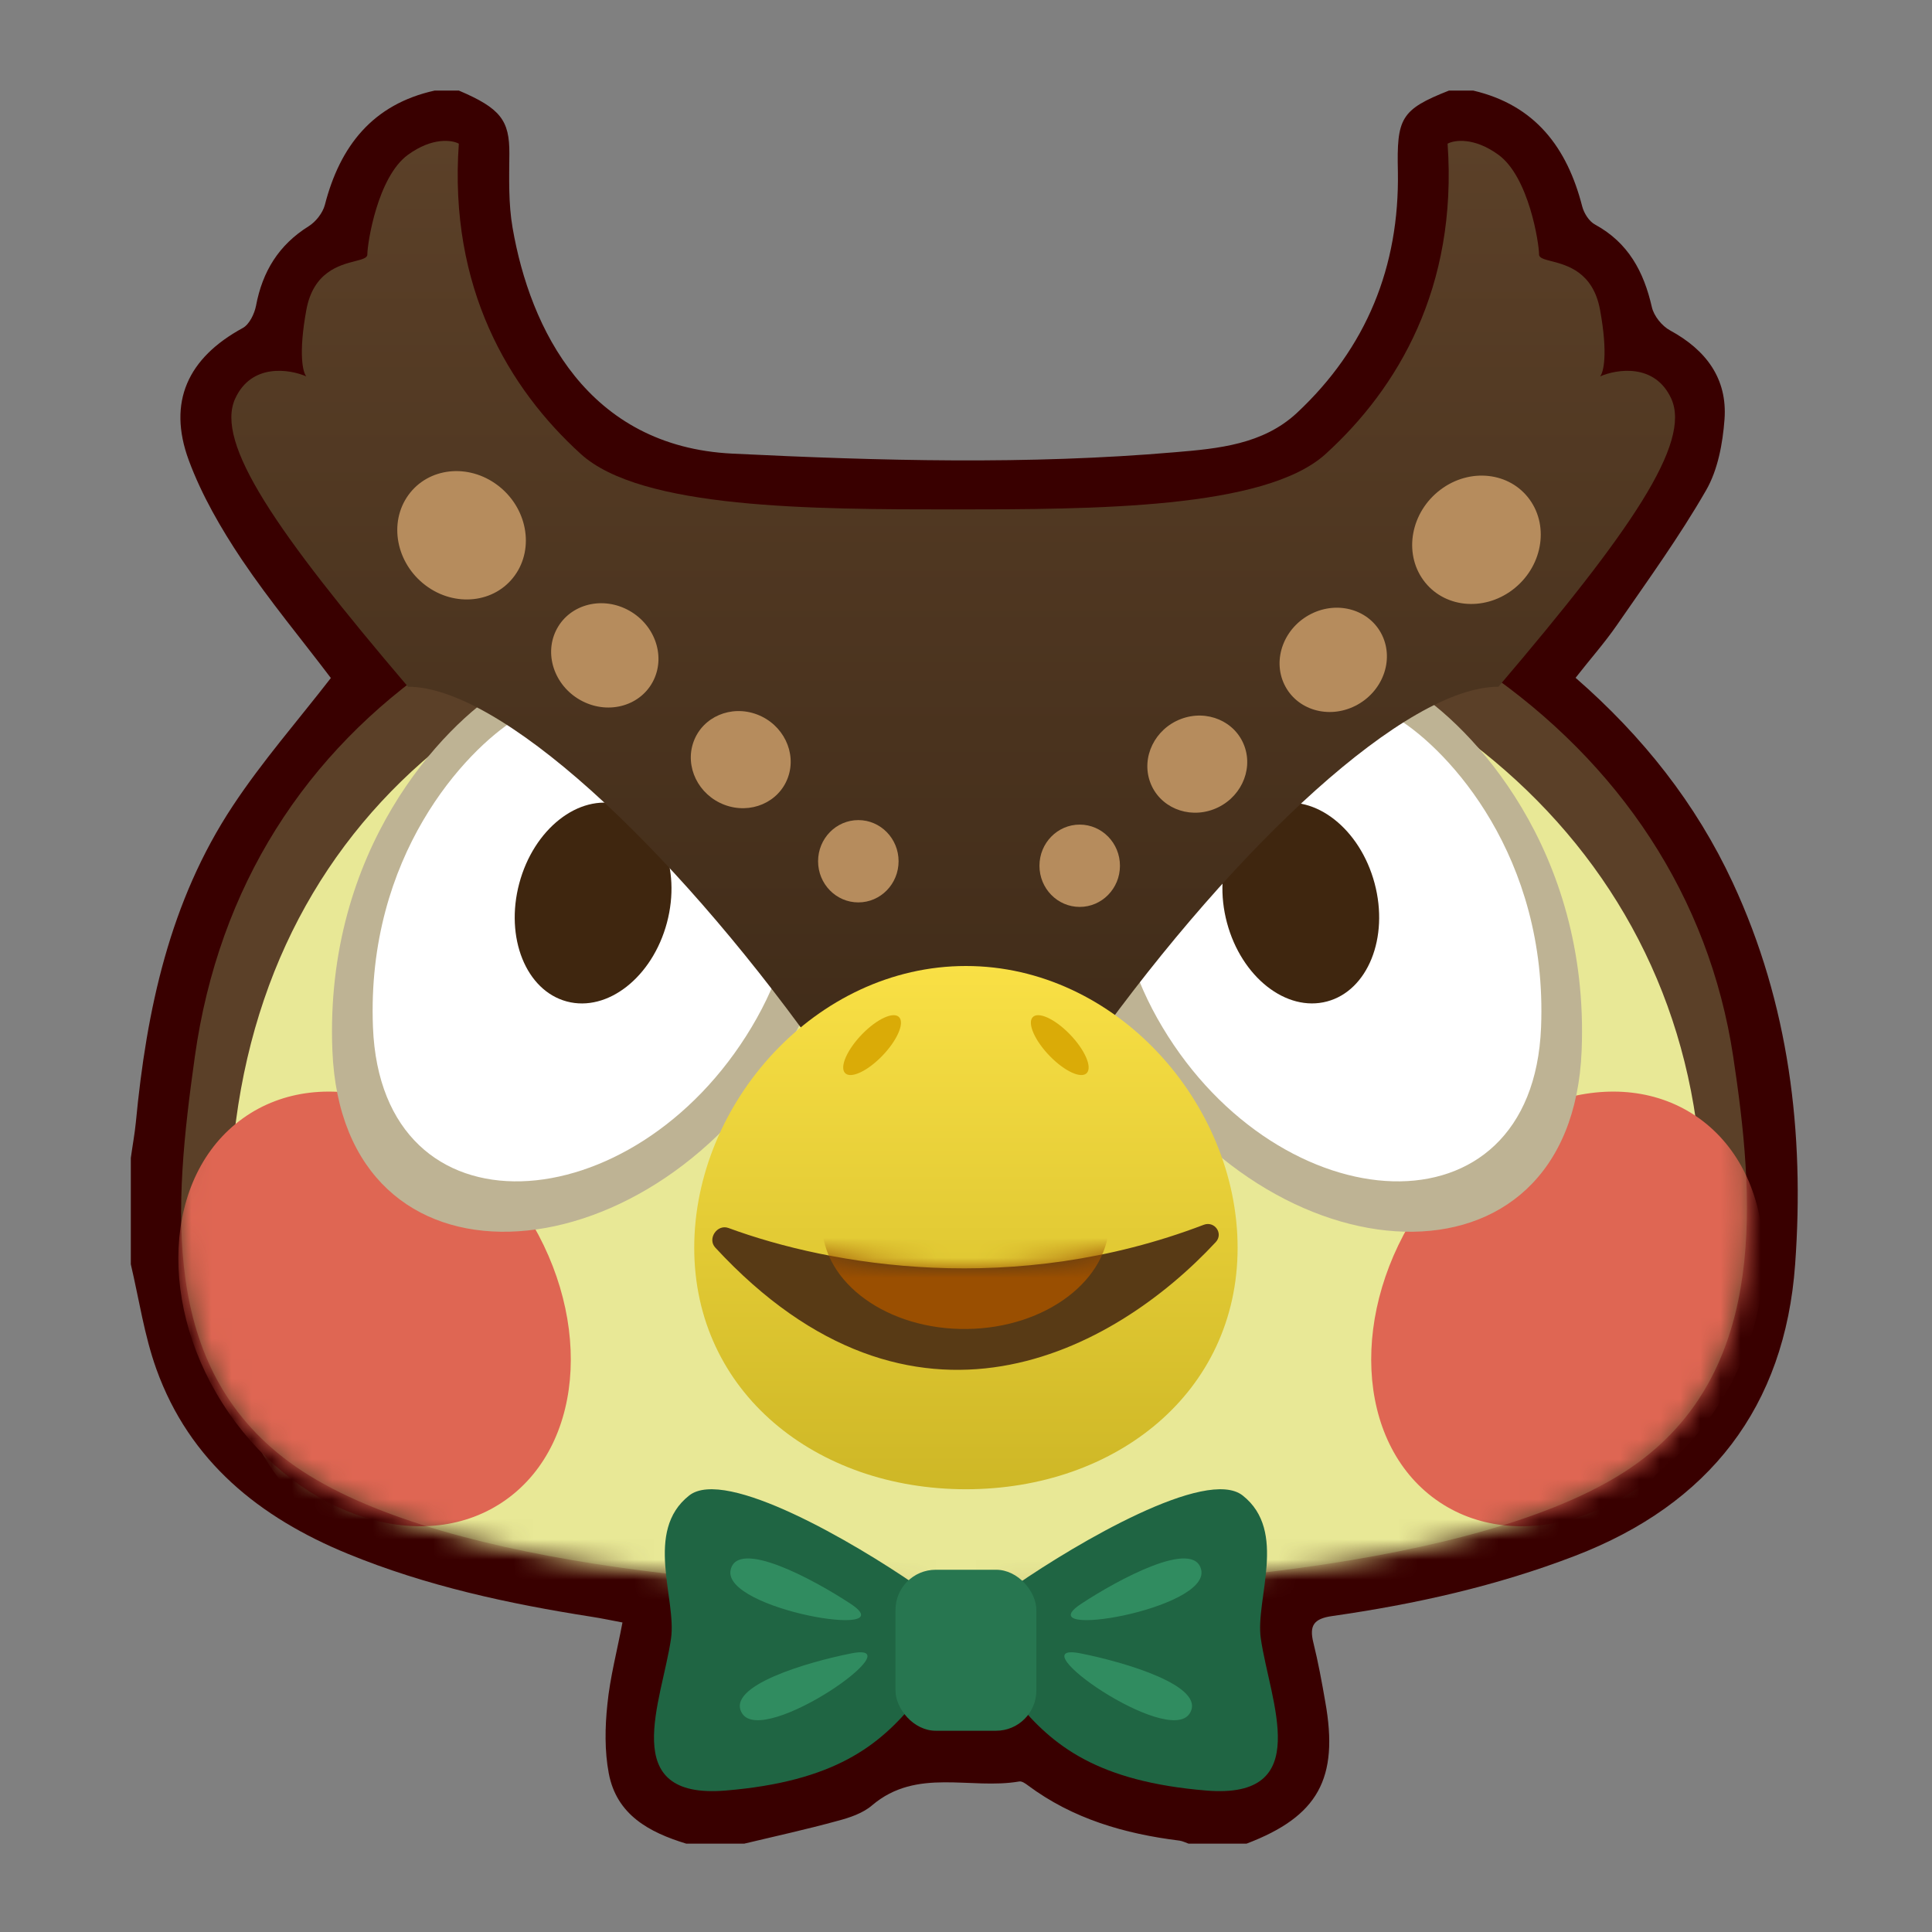 <svg width="96" height="96" viewBox="0 0 96 96" fill="none" xmlns="http://www.w3.org/2000/svg">
<rect x="0" y="0" width="96" height="96" fill="#808080" stroke="none"/>
<path d="M21.6 4.5C22 4.5 22.4 4.5 22.8 4.5C24.87 5.38 25.32 5.98 25.31 7.63C25.3 8.86 25.26 10.12 25.47 11.32C26.34 16.35 29.2 22.19 36.39 22.54C43.74 22.9 51.07 23.1 58.4 22.47C60.53 22.29 62.75 22.09 64.44 20.52C67.9 17.29 69.54 13.24 69.46 8.53C69.4 5.88 69.59 5.45 72 4.5C72.4 4.5 72.8 4.5 73.2 4.5C76.28 5.22 77.87 7.33 78.62 10.26C78.71 10.6 78.96 11 79.26 11.16C80.91 12.06 81.68 13.5 82.08 15.26C82.18 15.7 82.58 16.2 82.99 16.42C84.77 17.39 85.84 18.81 85.69 20.84C85.6 22.04 85.36 23.35 84.77 24.37C83.44 26.68 81.87 28.85 80.35 31.05C79.73 31.95 78.99 32.78 78.29 33.68C81.64 36.6 84.28 39.94 86.1 43.86C88.9 49.88 89.67 56.29 89.2 62.82C88.69 69.91 84.93 74.75 78.26 77.31C74.36 78.81 70.32 79.71 66.2 80.3C65.28 80.43 65.05 80.77 65.26 81.62C65.5 82.59 65.68 83.57 65.85 84.55C66.54 88.38 65.49 90.26 61.94 91.61C60.98 91.61 60.02 91.61 59.06 91.61C58.91 91.56 58.76 91.48 58.61 91.46C55.88 91.12 53.31 90.38 51.07 88.71C50.95 88.62 50.78 88.5 50.65 88.52C48.22 88.94 45.56 87.82 43.34 89.7C42.88 90.1 42.22 90.32 41.61 90.48C40.08 90.9 38.53 91.24 36.98 91.61C36.02 91.61 35.06 91.61 34.1 91.61C32.26 91.05 30.64 90.18 30.25 88.12C30.04 87.01 30.06 85.82 30.18 84.69C30.31 83.36 30.66 82.05 30.93 80.62C30.34 80.51 29.88 80.41 29.42 80.34C25.27 79.69 21.19 78.81 17.29 77.21C12.9 75.41 9.42 72.62 7.77 68.03C7.17 66.36 6.91 64.56 6.5 62.82C6.5 61.06 6.5 59.3 6.5 57.54C6.58 56.95 6.69 56.37 6.75 55.77C7.28 50.19 8.43 44.78 11.57 40.04C13.03 37.83 14.79 35.82 16.44 33.69C15.02 31.81 13.41 29.88 12.01 27.8C10.98 26.26 10.02 24.6 9.38 22.87C8.31 19.97 9.34 17.78 12.06 16.3C12.39 16.12 12.64 15.6 12.72 15.2C13.04 13.49 13.85 12.17 15.34 11.24C15.69 11.02 16.03 10.59 16.14 10.19C16.89 7.26 18.52 5.18 21.6 4.5Z" fill="#390000"/>
<path d="M86.122 52.5C87.162 59.39 87.884 67.88 81.442 72.64C74.627 77.675 58.272 79 47.642 79C37.012 79 21.177 77.675 14.362 72.64C7.92 67.88 8.642 59.92 9.682 52.5C12.059 35.54 26.964 26 47.642 26C68.319 26 83.722 36.6 86.122 52.5Z" fill="#5B4028"/>
<mask id="mask0_9_2" style="mask-type:alpha" maskUnits="userSpaceOnUse" x="9" y="26" width="78" height="53">
<path d="M86.122 52.5C87.162 59.39 87.884 67.88 81.442 72.64C74.627 77.675 58.272 79 47.642 79C37.012 79 21.177 77.675 14.362 72.64C7.92 67.88 8.642 59.92 9.682 52.5C12.059 35.54 26.964 26 47.642 26C68.319 26 83.722 36.6 86.122 52.5Z" fill="#5B4028"/>
</mask>
<g mask="url(#mask0_9_2)">
<path d="M84.273 55.68C85.26 62.57 85.945 71.06 79.831 75.82C73.364 80.856 57.842 82.18 47.753 82.18C37.665 82.18 22.637 80.856 16.169 75.82C10.055 71.06 10.74 63.1 11.727 55.68C13.983 38.72 28.129 29.18 47.753 29.18C67.377 29.18 81.995 39.78 84.273 55.68Z" fill="#E8E896"/>
<ellipse cx="8.897" cy="11.512" rx="8.897" ry="11.512" transform="matrix(0.813 -0.582 0.568 0.823 4.84 60.744)" fill="#DF6653"/>
<ellipse cx="8.897" cy="11.512" rx="8.897" ry="11.512" transform="matrix(-0.813 -0.582 -0.568 0.823 91.657 60.744)" fill="#DF6653"/>
</g>
<path d="M16.516 52.202C16.116 42.202 22.016 36.035 25.016 34.202C38.016 29.201 46.016 40.702 39.016 52.202C32.016 63.702 17.016 64.701 16.516 52.202Z" fill="#BEB394"/>
<path d="M18.532 51.04C18.197 42.531 23.131 37.284 25.639 35.724C36.51 31.469 43.199 41.255 37.346 51.04C31.493 60.825 18.95 61.676 18.532 51.04Z" fill="white"/>
<ellipse cx="29.471" cy="44.871" rx="3.797" ry="5.063" transform="rotate(14.954 29.471 44.871)" fill="#3F260F"/>
<path d="M78.591 52.202C78.991 42.202 73.091 36.035 70.091 34.202C57.091 29.201 49.091 40.702 56.091 52.202C63.091 63.702 78.091 64.701 78.591 52.202Z" fill="#BEB394"/>
<path d="M76.575 51.04C76.909 42.531 71.976 37.284 69.467 35.724C58.597 31.469 51.907 41.255 57.761 51.04C63.614 60.825 76.157 61.676 76.575 51.04Z" fill="white"/>
<ellipse cx="3.797" cy="5.063" rx="3.797" ry="5.063" transform="matrix(-0.966 0.258 0.258 0.966 66.997 39)" fill="#3F260F"/>
<path fill-rule="evenodd" clip-rule="evenodd" d="M47.364 25.312C40.329 25.312 31.864 25.288 28.86 22.559C25.283 19.309 22.294 14.298 22.799 7.139C22.462 6.956 21.486 6.809 20.273 7.69C18.758 8.791 18.253 12.096 18.253 12.646C18.253 12.819 18.004 12.884 17.646 12.976C16.865 13.177 15.569 13.511 15.222 15.4C14.818 17.603 15.054 18.52 15.222 18.704C14.38 18.337 12.495 18.043 11.687 19.805C10.676 22.008 13.707 26.414 20.273 34.124C24.819 34.124 33.204 41.867 40.478 52H47.179H47.549H54.251C61.524 41.867 69.909 34.124 74.455 34.124C81.021 26.414 84.052 22.008 83.042 19.805C82.234 18.043 80.348 18.337 79.506 18.704C79.674 18.52 79.91 17.603 79.506 15.4C79.16 13.511 77.863 13.177 77.082 12.976C76.725 12.884 76.475 12.819 76.475 12.646C76.475 12.096 75.97 8.791 74.455 7.69C73.243 6.809 72.266 6.956 71.93 7.139C72.435 14.298 69.446 19.309 65.868 22.559C62.864 25.288 54.4 25.312 47.364 25.312Z" fill="url(#paint0_linear_9_2)"/>
<ellipse cx="42.65" cy="42.795" rx="2" ry="2.045" fill="#B68C5D"/>
<ellipse cx="2.386" cy="2.507" rx="2.386" ry="2.507" transform="matrix(-0.341 0.94 -0.935 -0.355 39.965 36.393)" fill="#B68C5D"/>
<ellipse cx="2.533" cy="2.719" rx="2.533" ry="2.719" transform="matrix(-0.435 0.901 -0.893 -0.451 33.582 31.509)" fill="#B68C5D"/>
<ellipse cx="3.065" cy="3.313" rx="3.065" ry="3.313" transform="matrix(-0.585 0.811 -0.798 -0.603 27.372 26.11)" fill="#B68C5D"/>
<ellipse cx="2" cy="2.045" rx="2" ry="2.045" transform="matrix(-1 0 0 1 55.65 40.974)" fill="#B68C5D"/>
<ellipse cx="2.386" cy="2.507" rx="2.386" ry="2.507" transform="matrix(0.341 0.94 0.935 -0.355 56.335 36.617)" fill="#B68C5D"/>
<ellipse cx="2.533" cy="2.719" rx="2.533" ry="2.719" transform="matrix(0.435 0.901 0.893 -0.451 62.718 31.732)" fill="#B68C5D"/>
<ellipse cx="3.065" cy="3.313" rx="3.065" ry="3.313" transform="matrix(0.585 0.811 0.798 -0.603 68.928 26.334)" fill="#B68C5D"/>
<path d="M61.496 62C61.496 69.18 55.452 74 47.996 74C40.54 74 34.496 69.18 34.496 62C34.496 54.82 40.54 48 47.996 48C55.452 48 61.496 54.82 61.496 62Z" fill="url(#paint1_linear_9_2)"/>
<path d="M59.814 60.859C50.379 64.463 41.279 62.891 36.197 61.018C35.64 60.813 35.134 61.55 35.543 61.993C45.383 72.638 55.364 67.148 60.409 61.721C60.806 61.294 60.351 60.654 59.814 60.859Z" fill="#583A15"/>
<mask id="mask1_9_2" style="mask-type:alpha" maskUnits="userSpaceOnUse" x="35" y="60" width="27" height="9">
<path d="M60.426 60.627C50.812 64.514 41.451 62.938 36.359 61.076C35.855 60.891 35.39 61.532 35.755 61.926C45.917 72.875 56.051 66.955 61 61.367C61.344 60.978 60.908 60.432 60.426 60.627Z" fill="#583A15"/>
</mask>
<g mask="url(#mask1_9_2)">
<ellipse cx="47.981" cy="60.737" rx="7.137" ry="5.3" transform="rotate(-0.714 47.981 60.737)" fill="#9A4F01"/>
</g>
<ellipse cx="0.736" cy="1.93" rx="0.736" ry="1.93" transform="matrix(0.665 -0.747 0.699 0.716 50.82 51.099)" fill="#DAAB07"/>
<ellipse cx="0.736" cy="1.93" rx="0.736" ry="1.93" transform="matrix(-0.665 -0.747 -0.699 0.716 45.172 51.099)" fill="#DAAB07"/>
<path d="M34.244 74.311C36.044 72.89 42.495 76.681 45.496 78.754V84.529C43.696 86.75 41.445 88.527 36.044 88.972C30.643 89.416 32.893 84.529 33.343 81.419C33.628 79.453 31.993 76.088 34.244 74.311Z" fill="#1F6543"/>
<path d="M42.264 79.69C40.42 78.476 36.647 76.439 36.304 78.01C35.875 79.974 45.029 81.512 42.264 79.69Z" fill="#308C60"/>
<path d="M42.302 82.155C40.136 82.583 36.019 83.78 36.877 85.14C37.949 86.84 45.551 81.512 42.302 82.155Z" fill="#308C60"/>
<path d="M61.749 74.311C59.948 72.89 53.497 76.681 50.496 78.754V84.529C52.297 86.75 54.547 88.527 59.948 88.972C65.35 89.416 63.099 84.529 62.649 81.419C62.364 79.453 63.999 76.088 61.749 74.311Z" fill="#1F6543"/>
<path d="M53.728 79.69C55.572 78.476 59.345 76.439 59.688 78.01C60.118 79.974 50.963 81.512 53.728 79.69Z" fill="#308C60"/>
<path d="M53.69 82.155C55.856 82.583 59.973 83.78 59.115 85.14C58.044 86.84 50.441 81.512 53.69 82.155Z" fill="#308C60"/>
<rect x="44.496" y="78" width="7" height="8" rx="2" fill="#277650"/>
<defs>
<linearGradient id="paint0_linear_9_2" x1="47.364" y1="7" x2="47.364" y2="52" gradientUnits="userSpaceOnUse">
<stop stop-color="#5B4028"/>
<stop offset="1" stop-color="#412C19"/>
</linearGradient>
<linearGradient id="paint1_linear_9_2" x1="47.996" y1="48" x2="47.996" y2="74" gradientUnits="userSpaceOnUse">
<stop stop-color="#F9E045"/>
<stop offset="1" stop-color="#CEB726"/>
</linearGradient>
</defs>
</svg>
